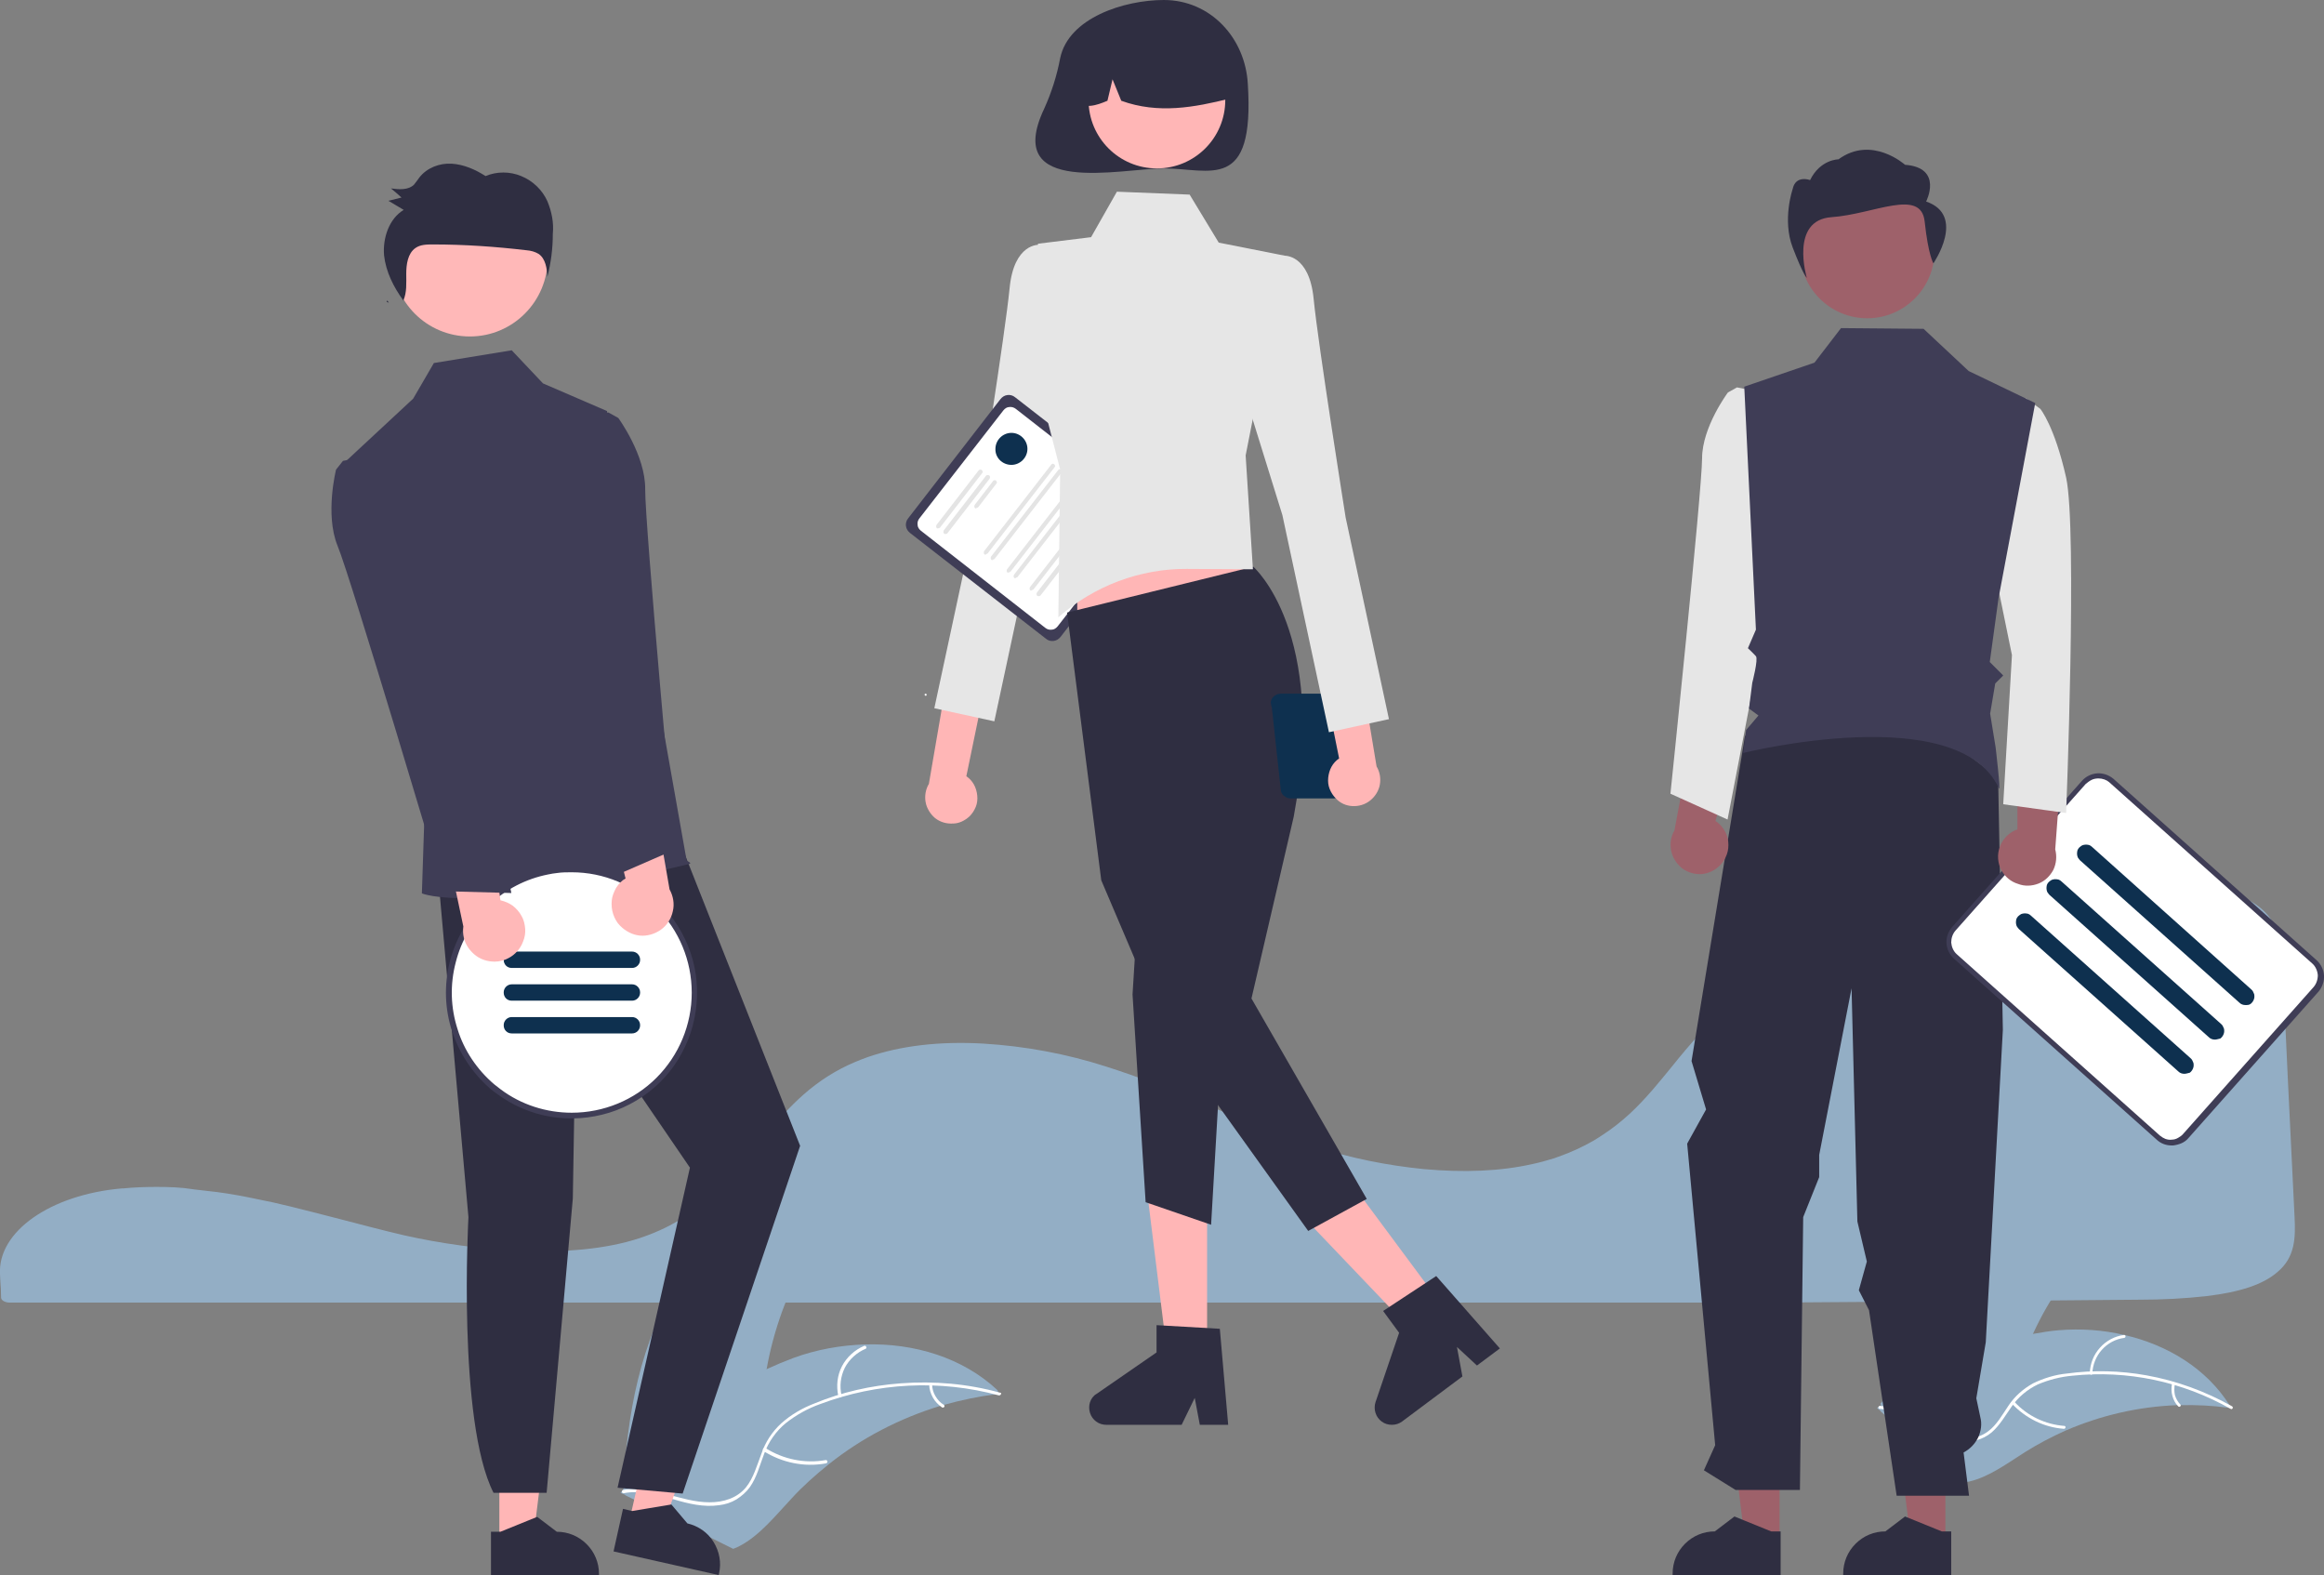 <?xml version="1.0" encoding="utf-8"?>
<!-- Generator: Adobe Illustrator 27.3.1, SVG Export Plug-In . SVG Version: 6.00 Build 0)  -->
<svg version="1.1" id="Layer_1" xmlns="http://www.w3.org/2000/svg" xmlns:xlink="http://www.w3.org/1999/xlink" x="0px" y="0px"
	 viewBox="0 0 639 433" style="enable-background:new 0 0 639 433;" xml:space="preserve">
<rect x="0" y="0" width="639" height="433" fill="#808080" stroke="none"/>
<style type="text/css">
	.st0{fill:#93AEC5;}
	.st1{fill:#FFFFFF;}
	.st2{fill:#FFB6B6;}
	.st3{fill:#E6E6E6;}
	.st4{fill:#3F3D56;}
	.st5{fill:#E4E4E4;}
	.st6{fill:#2F2E41;}
	.st7{fill:#0E304F;}
	.st8{fill:#FFB8B8;}
	.st9{fill:#9E616A;}
</style>
<g>
	<g>
		<path class="st0" d="M43,326.3c-3,0-6.1,0.1-9,0.4l-0.4,0C13.8,328.4-0.6,338.6,0,350.2l0.1,2.1c0.1,1.3,0.2,2.8,0.2,4.4
			c0,0.8,1.1,1.4,2.4,1.4h484.5c34.2-0.2,68.2-0.5,101.1-0.8c6.2,0,12.4-0.3,18.5-1c9.2-1.1,15.5-3.2,19.4-6.6h0
			c4.9-4.1,5-9.4,4.7-15.3c-0.6-11.9-1.2-24.4-1.8-36.9c-0.5-11-1-22-1.6-32.5c-0.3-6.2-1-11.7-6.6-15.9c-6-4.5-16.9-6.8-32.5-6.8
			c-0.2,0-0.4,0-0.6,0c-48.8,0.2-97.2,17-120.4,41.9c-2.7,2.9-5.2,5.9-7.6,8.9c-3.6,4.4-7.2,8.9-11.6,13c-2.4,2.2-4.9,4.2-7.7,6
			c-0.2,0.1-0.4,0.3-0.6,0.4c-0.5,0.3-1.1,0.7-1.6,1c-3.1,1.8-6.4,3.3-9.8,4.5l-0.3,0.1c-0.3,0.1-0.5,0.2-0.8,0.3
			c-2,0.6-4,1.2-6,1.6c-8.8,2-18.9,2.4-29.9,1.4c-10.1-1-20-3-29.7-6.1c-10.2-3.2-19.7-7.2-28.9-11.1c-4-1.7-8.2-3.5-12.4-5.1
			c-0.8-0.3-1.6-0.6-2.3-0.9c-5.1-2-9.7-3.6-14.1-5c-10.9-3.5-22.2-5.6-33.7-6.3c-12.1-0.7-22.8,0.6-31.8,3.7
			c-2.5,0.9-4.9,1.9-7.2,3.1c-10.6,5.5-17.1,13.7-23.5,21.5c-7.9,9.8-16,19.9-32.1,25.2c-18.5,6.1-45.6,3.5-64.7-0.8
			c-6-1.4-12-3-17.8-4.5c-2.3-0.6-4.7-1.2-7-1.8c-4.6-1.2-8.4-2.1-11.9-2.9l-1.1-0.2c-0.6-0.1-1.2-0.3-1.9-0.4
			c-4.2-0.9-8-1.6-11.8-2.1l-0.9-0.1c-1.8-0.2-3.5-0.4-5.2-0.6l-0.7-0.1C49.7,326.4,46.4,326.3,43,326.3z"/>
		<path class="st0" d="M544,339.3c13.6-12.3,33.9-18.5,50.9-11.6c-17.4,9.7-30.9,25.3-38,44c-2.7,7.2-5,15.5-11.6,19.4
			c-4.1,2.4-9.3,2.5-13.9,1.4c-4.6-1.2-8.9-3.5-13.1-5.8l-1.2,0C522.4,369.1,530.3,351.6,544,339.3z"/>
		<path class="st0" d="M594.8,328.1c-15.1,2-29.1,8.6-40.2,19c-2.4,2.2-4.5,4.8-6.1,7.6c-1.5,2.8-2.2,6-2.1,9.2c0.1,3,0.5,6-0.2,9
			c-0.4,1.5-1,2.9-2,4.1c-0.9,1.2-2.1,2.2-3.5,3c-3.3,1.9-7.1,2.5-10.9,3c-4.2,0.5-8.5,1-12.1,3.3c-0.4,0.3-0.9-0.4-0.4-0.7
			c6.3-4.1,14.2-2.6,21-5.3c3.1-1.3,5.9-3.5,6.9-6.9c0.9-2.9,0.4-6.1,0.3-9.1c-0.2-3.1,0.4-6.2,1.7-9.1c1.5-2.9,3.4-5.6,5.8-7.8
			c5.2-5.2,11.2-9.5,17.8-12.8c7.5-3.8,15.6-6.3,23.9-7.4C595.3,327.2,595.3,328,594.8,328.1z"/>
		<path class="st0" d="M557.9,343.6c-1.5-2.1-2.2-4.7-2-7.2c0.2-2.6,1.3-5,3.2-6.8c0.4-0.4,1,0.2,0.6,0.6c-1.7,1.7-2.7,3.9-2.9,6.3
			c-0.2,2.4,0.5,4.8,1.9,6.7C558.9,343.6,558.3,344,557.9,343.6z"/>
		<path class="st0" d="M546.2,362.4c5.2,0.9,10.5-0.2,14.9-3c0.4-0.3,0.9,0.4,0.4,0.7c-4.6,3-10.2,4.1-15.5,3.1
			C545.5,363.1,545.7,362.3,546.2,362.4z"/>
		<path class="st0" d="M578.5,331.9c0.4,0.9,1,1.7,1.8,2.4c0.8,0.6,1.7,1,2.7,1.2c0.5,0.1,0.3,0.9-0.2,0.8c-1.1-0.2-2.1-0.7-3-1.3
			c-0.9-0.7-1.6-1.6-2.1-2.6c-0.1-0.1-0.1-0.2,0-0.3c0-0.1,0.1-0.2,0.2-0.2c0.1-0.1,0.2-0.1,0.3,0
			C578.3,331.8,578.4,331.8,578.5,331.9z"/>
		<path class="st0" d="M613.6,387.1c-0.3,0-0.6-0.1-1-0.1c-4.3-0.6-8.7-0.8-13.1-0.7c-0.3,0-0.7,0-1,0c-10.5,0.4-20.9,2.8-30.6,7
			c-3.8,1.7-7.6,3.7-11.1,5.9c-4.9,3.1-10,6.9-15.4,8.1c-0.6,0.1-1.1,0.2-1.7,0.3l-22.6-19.6c0-0.1-0.1-0.1-0.1-0.2l-0.9-0.7
			c0.2-0.1,0.4-0.3,0.5-0.4c0.1-0.1,0.2-0.1,0.3-0.2c0.1,0,0.1-0.1,0.2-0.1c0,0,0,0,0.1,0c0.1,0,0.1-0.1,0.2-0.1
			c1-0.7,2.1-1.5,3.1-2.2c0,0,0,0,0,0c7.9-5.5,16.4-10.1,25.3-13.6c0.3-0.1,0.5-0.2,0.8-0.3c4-1.5,8.2-2.7,12.4-3.5
			c2.3-0.4,4.6-0.8,7-1c6.1-0.5,12.2-0.1,18.1,1.3c11.8,2.7,22.6,9.2,29,19.4C613.3,386.6,613.4,386.8,613.6,387.1z"/>
		<path class="st1" d="M613.3,387.3c-13.2-7.5-28.4-10.7-43.5-9.1c-3.3,0.3-6.4,1.1-9.5,2.4c-2.9,1.4-5.4,3.5-7.2,6.1
			c-1.7,2.4-3.2,5.1-5.5,7.1c-1.2,1-2.6,1.7-4,2.1s-3,0.5-4.6,0.3c-3.8-0.5-7.2-2.3-10.5-4.2c-3.6-2.1-7.4-4.4-11.7-4.7
			c-0.5,0-0.4-0.8,0.1-0.8c7.5,0.5,12.9,6.5,19.9,8.4c3.3,0.9,6.8,0.8,9.7-1.3c2.5-1.8,4-4.6,5.7-7.1c1.7-2.6,4.1-4.7,6.8-6.2
			c2.9-1.4,6.1-2.4,9.3-2.7c7.3-1,14.7-0.8,21.9,0.5c8.3,1.5,16.2,4.4,23.5,8.5C614.2,386.9,613.8,387.6,613.3,387.3z"/>
		<path class="st1" d="M574.6,377.5c0.1-2.6,1-5,2.8-7c1.7-1.9,4.1-3.2,6.6-3.5c0.5-0.1,0.6,0.7,0.1,0.8c-2.4,0.3-4.6,1.5-6.2,3.3
			c-1.6,1.8-2.5,4.1-2.6,6.5C575.4,378.1,574.6,378,574.6,377.5z"/>
		<path class="st1" d="M553.9,385.4c3.6,3.9,8.5,6.2,13.7,6.6c0.5,0,0.4,0.8-0.1,0.8c-5.5-0.4-10.5-2.9-14.3-6.9
			C552.9,385.5,553.5,385,553.9,385.4z"/>
		<path class="st1" d="M598,380.5c-0.2,1-0.2,2,0,3c0.3,1,0.8,1.9,1.5,2.6c0.4,0.4-0.3,0.9-0.6,0.5c-0.8-0.8-1.3-1.8-1.6-2.9
			c-0.3-1.1-0.3-2.2-0.1-3.3c0-0.1,0.1-0.2,0.2-0.3c0.1-0.1,0.2-0.1,0.3-0.1c0.1,0,0.2,0.1,0.3,0.1C597.9,380.3,598,380.4,598,380.5
			z"/>
		<path class="st0" d="M187.1,351.6c11.2-17,31.1-29.2,51.2-26.6c-16,15.2-26,35.7-28.4,57.6c-0.9,8.5-1,18-7.1,24
			c-3.8,3.7-9.2,5.3-14.5,5.3c-5.3,0.1-10.5-1.2-15.6-2.5l-1.3,0.3C172.3,389.4,175.9,368.5,187.1,351.6z"/>
		<path class="st0" d="M238.4,325.4c-15.6,6.3-28.8,17.3-37.7,31.6c-2,3-3.5,6.4-4.4,9.8c-0.8,3.4-0.7,7,0.3,10.4
			c0.9,3.2,2.2,6.3,2.3,9.6c0,1.7-0.3,3.4-0.9,5c-0.7,1.6-1.6,3-2.9,4.1c-3,3-6.9,4.7-10.8,6.2c-4.3,1.7-8.8,3.4-12,6.9
			c-0.4,0.4-1-0.2-0.6-0.6c5.6-6.1,14.5-6.7,21-11.5c3-2.2,5.4-5.4,5.5-9.3c0.1-3.4-1.2-6.6-2.2-9.8c-1.1-3.3-1.3-6.8-0.7-10.2
			c0.8-3.5,2.1-6.9,4-10c4.2-7,9.4-13.3,15.5-18.6c6.9-6.2,14.9-11.1,23.5-14.5C238.6,324.3,238.9,325.2,238.4,325.4z"/>
		<path class="st0" d="M203.2,352.2c-2.2-1.8-3.6-4.4-4.1-7.2c-0.5-2.8,0.1-5.7,1.5-8.1c0.3-0.5,1.1-0.1,0.8,0.4
			c-1.4,2.3-1.8,5-1.4,7.6c0.5,2.6,1.8,5,3.9,6.7C204.3,351.9,203.7,352.6,203.2,352.2z"/>
		<path class="st0" d="M195.9,375.6c5.8-0.5,11.2-3.1,15.1-7.4c0.4-0.4,1,0.2,0.6,0.6c-4.1,4.4-9.7,7.2-15.8,7.6
			C195.3,376.6,195.3,375.7,195.9,375.6z"/>
		<path class="st0" d="M221.9,334.1c0.7,0.9,1.6,1.6,2.6,2c1,0.4,2.2,0.6,3.3,0.5c0.6-0.1,0.6,0.8,0,0.9c-1.2,0.1-2.5-0.1-3.6-0.6
			c-1.1-0.5-2.1-1.3-2.9-2.2c-0.1-0.1-0.1-0.2-0.1-0.3c0-0.1,0-0.2,0.1-0.3c0.1-0.1,0.2-0.1,0.3-0.1
			C221.7,333.9,221.9,334,221.9,334.1z"/>
		<path class="st0" d="M274.9,383.2c-0.4,0-0.7,0.1-1.1,0.1c-4.8,0.6-9.5,1.6-14.2,2.9c-0.4,0.1-0.7,0.2-1.1,0.3
			c-11.1,3.4-21.6,8.8-30.7,16.1c-3.6,2.9-7.1,6-10.2,9.4c-4.4,4.7-8.7,10.1-14.2,13c-0.6,0.3-1.2,0.6-1.8,0.8l-29.6-14.7
			c-0.1-0.1-0.1-0.1-0.2-0.2l-1.2-0.5c0.2-0.2,0.3-0.4,0.5-0.6c0.1-0.1,0.2-0.2,0.3-0.3c0.1-0.1,0.1-0.1,0.2-0.2c0,0,0,0,0.1-0.1
			c0.1-0.1,0.1-0.1,0.2-0.2c0.9-1.1,1.8-2.1,2.7-3.2c0,0,0,0,0,0c7-8,14.7-15.5,23.3-21.7c0.3-0.2,0.5-0.4,0.8-0.6
			c3.9-2.7,8-5.1,12.3-7.2c2.4-1.1,4.8-2.1,7.2-3c6.3-2.3,13-3.5,19.7-3.7c13.4-0.4,26.8,3.6,36.4,12.6
			C274.4,382.8,274.6,383,274.9,383.2z"/>
		<path class="st1" d="M274.6,383.6c-16.2-4.4-33.4-3.5-49.1,2.4c-3.4,1.2-6.6,3-9.4,5.2c-2.7,2.2-4.8,5.2-6,8.5
			c-1.2,3.1-2,6.4-3.9,9.1c-1,1.4-2.3,2.5-3.7,3.4c-1.5,0.9-3.1,1.4-4.8,1.6c-4.2,0.6-8.4-0.4-12.4-1.6c-4.5-1.2-9.1-2.6-13.8-1.7
			c-0.6,0.1-0.7-0.8-0.1-0.9c8.1-1.5,15.6,3.4,23.7,3.4c3.8,0,7.5-1.1,10-4.1c2.1-2.6,3-6,4.2-9.1c1.1-3.3,3-6.2,5.5-8.5
			c2.7-2.4,5.8-4.2,9.2-5.5c7.5-3.1,15.5-4.9,23.6-5.5c9.2-0.7,18.5,0.1,27.5,2.6C275.5,382.9,275.2,383.7,274.6,383.6z"/>
		<path class="st1" d="M230.5,383.8c-0.6-2.8-0.3-5.7,1-8.2c1.3-2.5,3.5-4.5,6.1-5.6c0.5-0.2,0.9,0.6,0.4,0.8
			c-2.4,1-4.5,2.9-5.7,5.2c-1.2,2.4-1.5,5.1-0.9,7.7C231.5,384.2,230.6,384.4,230.5,383.8z"/>
		<path class="st1" d="M210.5,398.1c4.9,3.1,10.8,4.3,16.5,3.3c0.6-0.1,0.7,0.8,0.1,0.9c-6,1.1-12.1-0.2-17.2-3.4
			C209.5,398.5,210,397.8,210.5,398.1z"/>
		<path class="st1" d="M256.3,380.6c0,1.1,0.3,2.2,0.9,3.2c0.6,1,1.3,1.8,2.3,2.4c0.5,0.3,0,1-0.5,0.7c-1-0.7-1.9-1.6-2.5-2.7
			c-0.6-1.1-1-2.3-1-3.5c0-0.1,0-0.2,0.1-0.3c0.1-0.1,0.2-0.2,0.3-0.2c0.1,0,0.2,0,0.3,0.1C256.2,380.4,256.3,380.5,256.3,380.6z"/>
		<path class="st2" d="M266.6,224.4c0.7-0.7,1.3-1.6,1.7-2.6c0.4-1,0.5-2,0.4-3.1c-0.1-1-0.4-2.1-0.9-3c-0.5-0.9-1.2-1.7-2.1-2.3
			l11.7-56.6l-12.6,4l-9.4,54.7c-0.9,1.5-1.2,3.3-0.9,5c0.3,1.7,1.3,3.3,2.6,4.4c1.4,1.1,3.1,1.6,4.9,1.5
			C263.7,226.4,265.3,225.6,266.6,224.4z"/>
		<path class="st3" d="M293.5,73.2l-7.8-5.9c0,0-6.9-0.5-8.1,11.9c-1.2,12.4-8.8,60.1-8.8,60.1l-11.9,55.4l16.5,3.6l12.8-59.7
			l12.8-41.2L293.5,73.2z"/>
		<path class="st4" d="M287.6,175.6l-37.4-29.1c-0.6-0.5-1-1.1-1.1-1.9c-0.1-0.7,0.1-1.5,0.6-2.1l25.4-32.8c0.5-0.6,1.1-1,1.9-1.1
			c0.7-0.1,1.5,0.1,2.1,0.6l37.4,29.1c0.6,0.5,1,1.1,1.1,1.9c0.1,0.7-0.1,1.5-0.6,2.1l-25.4,32.8c-0.5,0.6-1.1,1-1.9,1.1
			C288.9,176.3,288.2,176.1,287.6,175.6z"/>
		<path class="st1" d="M287.4,172.6l-34.2-26.7c-0.5-0.4-0.9-1-0.9-1.6c-0.1-0.7,0.1-1.3,0.5-1.8l23.1-29.7c0.4-0.5,1-0.9,1.6-0.9
			c0.6-0.1,1.3,0.1,1.8,0.5l34.2,26.7c0.5,0.4,0.9,1,0.9,1.6c0.1,0.7-0.1,1.3-0.5,1.8l-23.1,29.7c-0.4,0.5-1,0.9-1.6,0.9
			C288.5,173.2,287.9,173,287.4,172.6z"/>
		<path class="st5" d="M257.6,145.2c-0.1-0.1-0.2-0.2-0.2-0.4c0-0.2,0-0.3,0.1-0.5l11.6-15c0.1-0.1,0.2-0.2,0.4-0.2
			c0.1,0,0.2,0,0.2,0c0.1,0,0.2,0.1,0.2,0.1c0.1,0.1,0.1,0.1,0.2,0.2c0,0.1,0.1,0.1,0.1,0.2c0,0.1,0,0.2,0,0.2
			c0,0.1-0.1,0.2-0.1,0.2l-11.6,15c-0.1,0.1-0.2,0.2-0.4,0.2C257.9,145.3,257.8,145.3,257.6,145.2z"/>
		<path class="st5" d="M259.6,146.7c-0.1-0.1-0.2-0.2-0.2-0.4c0-0.2,0-0.3,0.1-0.5l11.6-15c0.1-0.1,0.2-0.2,0.4-0.2
			c0.2,0,0.3,0,0.5,0.1c0.1,0.1,0.2,0.2,0.2,0.4c0,0.2,0,0.3-0.1,0.5l-11.6,15c-0.1,0.1-0.2,0.2-0.4,0.2
			C259.9,146.8,259.7,146.8,259.6,146.7z"/>
		<path class="st5" d="M268.1,139.7c-0.1-0.1-0.2-0.2-0.2-0.4c0-0.2,0-0.3,0.1-0.5l5-6.5c0-0.1,0.1-0.1,0.2-0.2
			c0.1,0,0.1-0.1,0.2-0.1c0.1,0,0.2,0,0.2,0c0.1,0,0.2,0.1,0.2,0.1s0.1,0.1,0.2,0.2c0,0.1,0.1,0.1,0.1,0.2c0,0.1,0,0.2,0,0.2
			c0,0.1-0.1,0.2-0.1,0.2l-5,6.5c-0.1,0.1-0.2,0.2-0.4,0.2C268.4,139.8,268.2,139.8,268.1,139.7z"/>
		<path class="st5" d="M270.7,152.4c-0.1-0.1-0.2-0.2-0.2-0.4c0-0.2,0-0.3,0.1-0.5l18.4-23.7c0-0.1,0.1-0.1,0.2-0.2
			c0.1,0,0.1-0.1,0.2-0.1c0.1,0,0.2,0,0.2,0c0.1,0,0.2,0.1,0.2,0.1c0.1,0.1,0.1,0.1,0.2,0.2c0,0.1,0.1,0.1,0.1,0.2
			c0,0.1,0,0.2,0,0.2c0,0.1-0.1,0.2-0.1,0.2l-18.4,23.7c-0.1,0.1-0.2,0.2-0.4,0.2C271,152.6,270.8,152.5,270.7,152.4z"/>
		<path class="st5" d="M272.6,153.9c-0.1-0.1-0.2-0.2-0.2-0.4c0-0.2,0-0.3,0.1-0.5l18.4-23.7c0-0.1,0.1-0.1,0.2-0.2
			c0.1,0,0.1-0.1,0.2-0.1c0.1,0,0.2,0,0.2,0c0.1,0,0.2,0.1,0.2,0.1c0.1,0.1,0.1,0.1,0.2,0.2s0.1,0.1,0.1,0.2c0,0.1,0,0.2,0,0.2
			c0,0.1-0.1,0.2-0.1,0.2l-18.4,23.7c-0.1,0.1-0.2,0.2-0.4,0.2C272.9,154.1,272.7,154,272.6,153.9z"/>
		<path class="st5" d="M277,157.4c-0.1-0.1-0.2-0.2-0.2-0.4c0-0.2,0-0.3,0.1-0.5l18.4-23.7c0.1-0.1,0.1-0.1,0.2-0.2
			c0.1,0,0.1-0.1,0.2-0.1c0.1,0,0.2,0,0.2,0c0.1,0,0.2,0.1,0.2,0.1s0.1,0.1,0.2,0.2c0,0.1,0.1,0.1,0.1,0.2c0,0.1,0,0.2,0,0.2
			c0,0.1-0.1,0.2-0.1,0.2l-18.4,23.7c-0.1,0.1-0.2,0.2-0.4,0.2C277.3,157.5,277.1,157.4,277,157.4z"/>
		<path class="st5" d="M278.9,158.9c-0.1-0.1-0.2-0.2-0.2-0.4c0-0.2,0-0.3,0.1-0.5l18.4-23.7c0-0.1,0.1-0.1,0.2-0.2
			c0.1,0,0.1-0.1,0.2-0.1c0.1,0,0.2,0,0.2,0c0.1,0,0.2,0.1,0.2,0.1c0.1,0.1,0.1,0.1,0.2,0.2c0,0.1,0.1,0.1,0.1,0.2
			c0,0.1,0,0.2,0,0.2c0,0.1-0.1,0.2-0.1,0.2l-18.4,23.7c-0.1,0.1-0.2,0.2-0.4,0.2C279.2,159,279,159,278.9,158.9z"/>
		<path class="st5" d="M283.3,162.3c-0.1-0.1-0.2-0.2-0.2-0.4c0-0.2,0-0.3,0.1-0.5l18.4-23.7c0-0.1,0.1-0.1,0.2-0.2
			c0.1,0,0.1-0.1,0.2-0.1c0.1,0,0.2,0,0.2,0c0.1,0,0.2,0.1,0.2,0.1c0.1,0.1,0.1,0.1,0.2,0.2c0,0.1,0.1,0.1,0.1,0.2
			c0,0.1,0,0.2,0,0.2c0,0.1-0.1,0.2-0.1,0.2l-18.4,23.7c-0.1,0.1-0.2,0.2-0.4,0.2C283.6,162.4,283.4,162.4,283.3,162.3z"/>
		<path class="st5" d="M285.2,163.8c-0.1-0.1-0.2-0.2-0.2-0.4c0-0.2,0-0.3,0.1-0.5l18.4-23.7c0.1-0.1,0.2-0.2,0.4-0.2
			c0.2,0,0.3,0,0.5,0.1c0.1,0.1,0.2,0.2,0.2,0.4c0,0.2,0,0.3-0.1,0.5l-18.4,23.7c-0.1,0.1-0.2,0.2-0.4,0.2
			C285.5,163.9,285.4,163.9,285.2,163.8z"/>
		<path class="st1" d="M254.5,191.3c0.1,0,0.3-0.1,0.3-0.3c0-0.1-0.1-0.3-0.3-0.3c-0.1,0-0.3,0.1-0.3,0.3
			C254.3,191.1,254.4,191.3,254.5,191.3z"/>
		<path class="st6" d="M291.5,16c-0.9,4.8-2.4,9.5-4.4,13.9c-11.5,24.3,21.2,16.4,32.9,16.4c12.8,0,25,6.7,23.1-23.2
			C342.4,10.4,332.8,0,320,0C309.1,0,293.8,4.9,291.5,16z"/>
		<path class="st2" d="M331.9,372.8h-10.9l-5.2-42h16.1V372.8z"/>
		<path class="st6" d="M337.7,391.7h-7.8l-1.4-7.4l-3.6,7.4h-20.7c-1,0-2-0.3-2.8-0.9c-0.8-0.6-1.4-1.4-1.7-2.4
			c-0.3-0.9-0.3-2,0-2.9c0.3-0.9,0.9-1.8,1.8-2.3l16.5-11.4v-7.5l17.4,1L337.7,391.7z"/>
		<path class="st2" d="M396.6,359l-8.7,6.5l-29.2-30.6l12.9-9.6L396.6,359z"/>
		<path class="st6" d="M412.4,370.7l-6.3,4.7l-5.5-5.1l1.5,8.1l-16.6,12.4c-0.8,0.6-1.8,0.9-2.8,0.9c-1,0-2-0.3-2.8-0.9
			c-0.8-0.6-1.4-1.4-1.7-2.4c-0.3-0.9-0.3-2,0-2.9l6.5-19.1l-4.4-6l14.6-9.6L412.4,370.7z"/>
		<path class="st2" d="M296.3,179.2l51.6-8.1l-10.3-31h-41.4V179.2z"/>
		<path class="st6" d="M344.6,155.8c0,0,20.6,17.9,11.1,68.8l-11.6,49.9l31.7,55.1l-16.1,8.8l-39-54.4l-17.9-42l-9.4-73.6
			L344.6,155.8z"/>
		<path class="st6" d="M312.6,254.1l-1.2,19.3l3.6,57.1l18,6.2l3.4-58.5L312.6,254.1z"/>
		<path class="st3" d="M307.1,52.7l20,0.8l8,13.2l18.2,3.6l-10.8,54.9l2,31.3l-18.1-0.1c-13-0.1-25.6,4.7-35.4,13.3l0.5-40.6
			l-7.8-30.3l1.7-31.8l14.6-1.8L307.1,52.7z"/>
		<path class="st2" d="M318.1,46.3c10.4,0,18.8-8.4,18.8-18.8s-8.4-18.8-18.8-18.8c-10.4,0-18.8,8.4-18.8,18.8
			S307.7,46.3,318.1,46.3z"/>
		<path class="st6" d="M305.4,8.3c3.3-2,7.1-3.1,10.9-3.2c3.9-0.1,7.7,0.9,11,2.9c3.3,1.9,6.1,4.7,8,8.1c1.9,3.4,2.9,7.2,2.8,11
			c-9.6,2.4-19.6,4.3-29.8,0.6l-2.4-5.9l-1.4,5.9c-3.1,1.3-6.2,2.4-9.3,0c-0.1-3.9,0.8-7.7,2.6-11.1
			C299.4,13.2,302.1,10.4,305.4,8.3z"/>
		<path class="st7" d="M349.7,194.5l2.5,23c0.2,0.6,0.5,1.1,1,1.4c0.5,0.4,1.1,0.6,1.7,0.6h11.7c0.6,0,1.2-0.2,1.7-0.6
			c0.5-0.4,0.8-0.9,1-1.4l2.1-17.7c0.6,0.3,1.3,0.4,1.9,0.4c0.7,0,1.3-0.2,1.9-0.5c0.6-0.3,1.1-0.8,1.5-1.3c0.4-0.6,0.6-1.2,0.7-1.9
			c0.1-0.7,0-1.4-0.2-2c-0.2-0.6-0.6-1.2-1.1-1.7c-0.5-0.5-1.1-0.8-1.7-1c-0.6-0.2-1.3-0.2-2-0.1c-0.3-0.3-0.6-0.6-1-0.7
			c-0.4-0.2-0.8-0.3-1.2-0.3h-18c-0.4,0-0.9,0.1-1.3,0.3c-0.4,0.2-0.7,0.5-1,0.8c-0.3,0.4-0.4,0.8-0.5,1.2
			C349.5,193.6,349.5,194,349.7,194.5z M371.7,198.7l1.3-4.2c0.1-0.5,0.2-1,0-1.5c0.1,0,0.1,0,0.2,0c0.8,0,1.6,0.3,2.2,0.9
			c0.6,0.6,0.9,1.3,0.9,2.2c0,0.8-0.3,1.6-0.9,2.2c-0.6,0.6-1.3,0.9-2.2,0.9C372.7,199.1,372.2,198.9,371.7,198.7z"/>
		<path class="st2" d="M367.3,219.5c-0.7-0.7-1.3-1.6-1.7-2.6c-0.4-1-0.5-2-0.4-3.1c0.1-1,0.4-2.1,0.9-3c0.5-0.9,1.2-1.7,2.1-2.3
			l-11.4-56.6l12.6,4l9.1,54.8c0.9,1.5,1.2,3.3,0.9,5c-0.3,1.7-1.3,3.3-2.7,4.4c-1.4,1.1-3.1,1.6-4.9,1.5
			C370.1,221.5,368.5,220.8,367.3,219.5z"/>
		<path class="st3" d="M345.3,76.2l7.8-5.9c0,0,6.9-0.5,8.1,11.9s8.8,60.1,8.8,60.1l11.9,55.4l-16.5,3.6l-12.8-59.7l-12.8-41.2
			L345.3,76.2z"/>
		<path class="st7" d="M278.1,127.8c2.4,0,4.4-2,4.4-4.4c0-2.4-2-4.4-4.4-4.4c-2.4,0-4.4,2-4.4,4.4
			C273.6,125.8,275.6,127.8,278.1,127.8z"/>
		<path class="st2" d="M137.3,424.1l9.2,0l4.4-35.5h-13.6L137.3,424.1z"/>
		<path class="st6" d="M135,421.1h2.6l10.1-4.1l5.4,4.1c3.1,0,6,1.2,8.2,3.4c2.2,2.2,3.4,5.1,3.4,8.2v0.4l-29.7,0V421.1z"/>
		<path class="st2" d="M173,418.3l9,2l12.1-33.7l-13.2-3L173,418.3z"/>
		<path class="st6" d="M171.3,414.8l2.5,0.6l10.8-1.8l4.4,5.2h0c3,0.7,5.6,2.5,7.2,5.1c1.6,2.6,2.2,5.7,1.5,8.7l-0.1,0.4l-28.9-6.5
			L171.3,414.8z"/>
		<path class="st6" d="M120.5,241.2l8.3,93.4c0,0-3.1,56.1,6.9,75.8h14.6l7.2-80.9l0.9-54.3l31.3,45.8L169.8,409l17.9,1.6l32.3-95.6
			l-35.5-89.7L120.5,241.2z"/>
		<path class="st8" d="M129.2,92.5c11.8,0,21.4-9.6,21.4-21.5s-9.6-21.5-21.4-21.5c-11.8,0-21.4,9.6-21.4,21.5
			S117.3,92.5,129.2,92.5z"/>
		<path class="st4" d="M166.9,113l-17.6-7.6l-8.6-9.1l-21.4,3.5l-5.7,9.8l-18.4,17.1l21.5,97.6l-0.7,21.3c0,0,13.8,6.2,73.6-8.1
			c0.7-0.2-0.8-0.9-0.8-0.9L166.9,113z"/>
		<path class="st6" d="M106.9,83.2c-0.1-0.2-0.3-0.4-0.4-0.6c-0.1,0.1-0.1,0.3-0.2,0.4L106.9,83.2z"/>
		<path class="st6" d="M150.5,55.3c-1.4-3.1-4-5.6-7.2-6.9c-3.1-1.3-6.7-1.3-9.8,0c-2.8-1.8-6-3.2-9.3-3.4c-3.3-0.2-6.8,1.1-8.9,3.8
			c-0.5,0.7-1,1.4-1.5,2c-1.6,1.5-4.1,1.3-6.3,1c1,0.8,2,1.7,2.9,2.5c-1.2,0.3-2.4,0.6-3.6,0.9c1.4,0.8,2.8,1.7,4.2,2.5
			c-4,2.4-5.8,7.7-5.4,12.5c0.5,4.5,2.6,8.7,5.3,12.4c1-2.2,0.8-4.8,0.8-7.3c0-2.6,0.4-5.6,2.5-7.1c1.4-1,3.2-1,4.9-1
			c8.6,0,17.2,0.6,25.7,1.6c1.2,0.1,2.3,0.4,3.3,1c1.9,1.3,2.3,4,2.4,6.3c1-3.9,1.5-7.8,1.5-11.8C152.3,61.2,151.7,58.2,150.5,55.3z
			"/>
		<path class="st1" d="M157.2,306.7c18.6,0,33.8-15.1,33.8-33.8S175.9,239,157.2,239c-18.6,0-33.8,15.1-33.8,33.8
			S138.6,306.7,157.2,306.7z"/>
		<path class="st4" d="M157.2,238.3c-1.7,0-3.5,0.1-5.2,0.4c-0.9,0.1-1.7,0.3-2.6,0.5c-6.2,1.4-11.9,4.6-16.5,9.1
			c-4.5,4.5-7.8,10.2-9.3,16.4c-1.5,6.2-1.3,12.7,0.7,18.8c2,6.1,5.6,11.5,10.4,15.7c0.6,0.5,1.2,1,1.8,1.4
			c4.4,3.3,9.5,5.5,14.9,6.4s10.9,0.5,16.1-1.1c5.2-1.6,10-4.5,13.9-8.3c3.9-3.8,6.8-8.6,8.5-13.7c1.7-5.2,2.2-10.7,1.4-16.1
			c-0.8-5.4-2.9-10.5-6.1-15c-3.2-4.4-7.4-8.1-12.3-10.5C168.1,239.6,162.7,238.3,157.2,238.3z M157.2,305.9c-7,0-13.9-2.2-19.5-6.4
			c-0.6-0.5-1.2-0.9-1.8-1.4c-4.7-4-8.3-9.3-10.1-15.2c-1.9-5.9-2.1-12.2-0.5-18.3c1.5-6,4.7-11.5,9.2-15.8s10.1-7.2,16.2-8.4
			c0.8-0.2,1.7-0.3,2.5-0.4c1.3-0.2,2.7-0.2,4-0.2c8.8,0,17.1,3.5,23.3,9.7c6.2,6.2,9.7,14.6,9.7,23.4s-3.5,17.2-9.7,23.4
			C174.4,302.4,166,305.9,157.2,305.9z"/>
		<path class="st7" d="M140.7,266.1h33.1c1.2,0,2.2-1,2.2-2.2v-0.1c0-1.2-1-2.2-2.2-2.2h-33.1c-1.2,0-2.2,1-2.2,2.2v0.1
			C138.5,265.1,139.4,266.1,140.7,266.1z"/>
		<path class="st7" d="M140.7,275.1h33.1c1.2,0,2.2-1,2.2-2.2v-0.1c0-1.2-1-2.2-2.2-2.2h-33.1c-1.2,0-2.2,1-2.2,2.2v0.1
			C138.5,274.1,139.4,275.1,140.7,275.1z"/>
		<path class="st7" d="M140.7,284.1h33.1c1.2,0,2.2-1,2.2-2.2v-0.1c0-1.2-1-2.2-2.2-2.2h-33.1c-1.2,0-2.2,1-2.2,2.2v0.1
			C138.5,283.1,139.4,284.1,140.7,284.1z"/>
		<path class="st9" d="M534.9,422.9l-9.6,0l-4.6-37.3l14.2,0L534.9,422.9z"/>
		<path class="st9" d="M489.3,422.9l-9.6,0l-4.6-37.3l14.2,0L489.3,422.9z"/>
		<path class="st6" d="M489.6,433l-29.7,0v-0.4c0-3.1,1.2-6,3.4-8.2c2.2-2.2,5.1-3.4,8.2-3.4h0l5.4-4.1l10.1,4.1h2.6L489.6,433z"/>
		<path class="st6" d="M536.5,433l-29.7,0v-0.4c0-3.1,1.2-6,3.4-8.2c2.2-2.2,5.1-3.4,8.2-3.4h0l5.4-4.1l10.1,4.1h2.6V433z"/>
		<path class="st6" d="M479.8,202.3l-14.7,89.4l4,13.3l-5.2,9.4l7.7,82.9l-3.1,6.9l8.7,5.4h17.7l0.9-75l4.4-11v-6.1l8.9-45.8
			l1.6,64.1l2.6,11l-2.2,7.9l2.8,5.5l7.6,51h19.9l-1.5-11.9c1.7-0.9,3.1-2.3,4-4.1c0.8-1.8,1.1-3.7,0.6-5.6l-1.1-5.2l2.6-15.4
			l4.7-85.9l-1.3-69.3l-23.3-17.8L479.8,202.3z"/>
		<path class="st9" d="M513.4,87.5c10.2,0,18.5-8.3,18.5-18.5c0-10.2-8.3-18.5-18.5-18.5c-10.2,0-18.5,8.3-18.5,18.5
			C494.9,79.2,503.2,87.5,513.4,87.5z"/>
		<path class="st9" d="M473,237.8c0.8-0.8,1.4-1.8,1.8-2.9c0.4-1.1,0.5-2.3,0.4-3.4c-0.1-1.2-0.5-2.3-1.1-3.3s-1.4-1.8-2.4-2.5
			l7.2-27.2l-13.8,4.7l-4.7,25.1c-1,1.7-1.3,3.7-0.9,5.6c0.4,1.9,1.5,3.6,3,4.8c1.6,1.2,3.5,1.7,5.4,1.6
			C469.9,240.1,471.7,239.2,473,237.8z"/>
		<path class="st3" d="M480.6,107.1l-3-0.6l-2.5,1.4c0,0-7.1,9.5-7.1,18.1s-8.7,92.2-8.7,92.2l15.7,7.1l12.6-65.4L480.6,107.1z"/>
		<path class="st6" d="M529.6,55.4c0,0,4.8-9.3-5.8-10.1c0,0-9.1-8.2-18.3-1.5c0,0-5,0-7.8,5.7c0,0-4-1.5-4.8,2.5c0,0-2.9,8.4,0,16
			c2.9,7.6,3.9,8.4,3.9,8.4s-4.8-15.9,6.8-16.7c11.6-0.8,24.6-8.1,25.6,1.2c1,9.3,2.4,11.5,2.4,11.5S540.7,59.2,529.6,55.4z"/>
		<path class="st1" d="M597.1,314.5c-1.4,0-2.7-0.5-3.8-1.4l-55.9-49.9c-1.1-1-1.8-2.4-1.9-3.9c-0.1-1.5,0.4-3,1.4-4.1l35.8-40.3
			c1-1.1,2.4-1.8,3.9-1.9s3,0.4,4.1,1.4l55.9,49.9c1.1,1,1.8,2.4,1.9,3.9c0.1,1.5-0.4,3-1.4,4.1l-35.8,40.3c-0.5,0.6-1.1,1-1.8,1.3
			c-0.7,0.3-1.4,0.5-2.2,0.6C597.3,314.5,597.2,314.5,597.1,314.5z"/>
		<path class="st4" d="M597.1,314.9c-1.5,0-2.9-0.5-4-1.5l-55.9-49.9c-1.2-1.1-1.9-2.6-2-4.2c-0.1-1.6,0.5-3.2,1.5-4.4l35.8-40.3
			c1.1-1.2,2.6-1.9,4.2-2c1.6-0.1,3.2,0.5,4.4,1.5l55.9,49.9c1.2,1.1,1.9,2.6,2,4.2c0.1,1.6-0.5,3.2-1.5,4.4l-35.8,40.3
			c-0.5,0.6-1.2,1.1-1.9,1.4c-0.7,0.3-1.5,0.5-2.3,0.6C597.3,314.9,597.2,314.9,597.1,314.9z M577,214c-0.6,0-1.3,0.1-1.9,0.4
			c-0.6,0.3-1.1,0.7-1.6,1.1l-35.8,40.3c-0.8,0.9-1.2,2.1-1.2,3.3c0.1,1.2,0.6,2.4,1.5,3.2l55.9,49.9c0.5,0.4,1,0.7,1.5,0.9
			c0.6,0.2,1.2,0.3,1.8,0.2c0.6,0,1.2-0.2,1.7-0.5c0.5-0.3,1-0.6,1.4-1.1l35.8-40.3c0.8-0.9,1.2-2.1,1.2-3.3
			c-0.1-1.2-0.6-2.4-1.5-3.2l-55.9-49.9C579.2,214.4,578.1,214,577,214z"/>
		<path class="st7" d="M617.4,276.3c-0.6,0-1.2-0.2-1.6-0.6l-43.9-39.2c-0.2-0.2-0.4-0.5-0.6-0.8c-0.1-0.3-0.2-0.6-0.2-0.9
			c0-0.3,0-0.6,0.1-1c0.1-0.3,0.3-0.6,0.5-0.8c0.2-0.2,0.5-0.4,0.8-0.6c0.3-0.1,0.6-0.2,0.9-0.2c0.3,0,0.6,0,1,0.1
			c0.3,0.1,0.6,0.3,0.8,0.5L619,272c0.4,0.3,0.6,0.8,0.8,1.3c0.1,0.5,0.1,1-0.1,1.5c-0.2,0.5-0.5,0.9-0.9,1.2
			S617.9,276.3,617.4,276.3z"/>
		<path class="st7" d="M609,285.8c-0.6,0-1.2-0.2-1.6-0.6L563.5,246c-0.2-0.2-0.4-0.5-0.6-0.8c-0.1-0.3-0.2-0.6-0.2-0.9
			c0-0.3,0-0.6,0.1-1c0.1-0.3,0.3-0.6,0.5-0.8c0.2-0.2,0.5-0.4,0.8-0.6c0.3-0.1,0.6-0.2,0.9-0.2c0.3,0,0.6,0,1,0.1
			c0.3,0.1,0.6,0.3,0.8,0.5l43.9,39.2c0.4,0.3,0.6,0.8,0.8,1.3c0.1,0.5,0.1,1-0.1,1.5c-0.2,0.5-0.5,0.9-0.9,1.2
			C610,285.6,609.5,285.8,609,285.8z"/>
		<path class="st7" d="M600.6,295.2c-0.6,0-1.2-0.2-1.6-0.6l-43.9-39.2c-0.2-0.2-0.4-0.5-0.6-0.8c-0.1-0.3-0.2-0.6-0.2-0.9
			c0-0.3,0-0.6,0.1-1c0.1-0.3,0.3-0.6,0.5-0.8c0.2-0.2,0.5-0.4,0.8-0.6c0.3-0.1,0.6-0.2,0.9-0.2c0.3,0,0.6,0,1,0.1
			c0.3,0.1,0.6,0.3,0.8,0.5l43.9,39.2c0.4,0.3,0.6,0.8,0.8,1.3c0.1,0.5,0.1,1-0.1,1.5s-0.5,0.9-0.9,1.2
			C601.6,295,601.1,295.2,600.6,295.2z"/>
		<path class="st9" d="M550.4,239.4c-0.6-1-0.9-2.1-1-3.3c-0.1-1.2,0.1-2.3,0.5-3.4c0.4-1.1,1.1-2.1,1.9-2.9
			c0.8-0.8,1.8-1.4,2.9-1.8l0-28.2L567,208l-1.9,25.5c0.5,1.9,0.3,3.9-0.5,5.6c-0.9,1.7-2.3,3.1-4.1,3.8c-1.8,0.7-3.8,0.8-5.6,0.1
			C552.9,242.4,551.4,241.1,550.4,239.4z"/>
		<path class="st3" d="M551.6,114.8l5.4-5.3l4,2.9c0,0,3.9,4.7,7.1,18.9c3.1,14.2,0,92.2,0,92.2l-17.3-2.4l2.4-41l-7.1-34.7
			L551.6,114.8z"/>
		<path class="st4" d="M559.6,110.8l-18.3-8.8l-12.4-11.6l-22.7-0.2l-7.3,9.5l-19.3,6.6l3.2,66.8l-2.2,5.1c0,0,1.5,1.4,2.2,2.2
			c0.7,0.8-1,7.3-1,7.3l-0.9,7.1l2.6,1.9l-3.4,4l-0.8,6.3c0,0,59.1-14.7,70.3,9.7c0.6,1.3-0.9-11.3-0.9-11.3l-1.5-9.2l1.4-8.3
			l2.2-2.2l-3.7-3.7l2.4-17.5L559.6,110.8z"/>
		<path class="st8" d="M143.8,258.9c0.5-1.2,0.7-2.4,0.6-3.6c-0.1-1.2-0.4-2.5-1-3.5c-0.6-1.1-1.4-2-2.4-2.8c-1-0.7-2.1-1.2-3.4-1.5
			l-4.1-30l-11.8,10.3l5.7,26.9c-0.3,2.1,0.2,4.2,1.4,5.9c1.2,1.7,2.9,3,5,3.5c2,0.5,4.2,0.3,6-0.7
			C141.6,262.5,143.1,260.8,143.8,258.9z"/>
		<path class="st4" d="M97.5,126.1l-3.2,0.6l-1.9,2.4c0,0-3.1,12.3,0.4,20.9c3.6,8.6,29.3,95,29.3,95l18.5,0.5l-14.4-70.1
			L97.5,126.1z"/>
		<path class="st8" d="M170.5,254.5c-0.9-0.9-1.5-2-1.9-3.2c-0.4-1.2-0.5-2.4-0.4-3.7c0.1-1.2,0.6-2.4,1.2-3.5
			c0.7-1.1,1.5-2,2.6-2.6l-7.4-29.3l14.8,5.2l4.7,27.1c1,1.8,1.4,4,0.9,6c-0.4,2-1.6,3.9-3.3,5.1c-1.7,1.2-3.8,1.8-5.8,1.6
			C173.9,257,172,256,170.5,254.5z"/>
		<path class="st4" d="M164.1,114l3.2-0.6l2.7,1.5c0,0,7.5,10.2,7.4,19.6c-0.1,9.3,8.1,99.1,8.1,99.1l-17,7.4l-12.7-70.4L164.1,114z
			"/>
	</g>
</g>
</svg>
